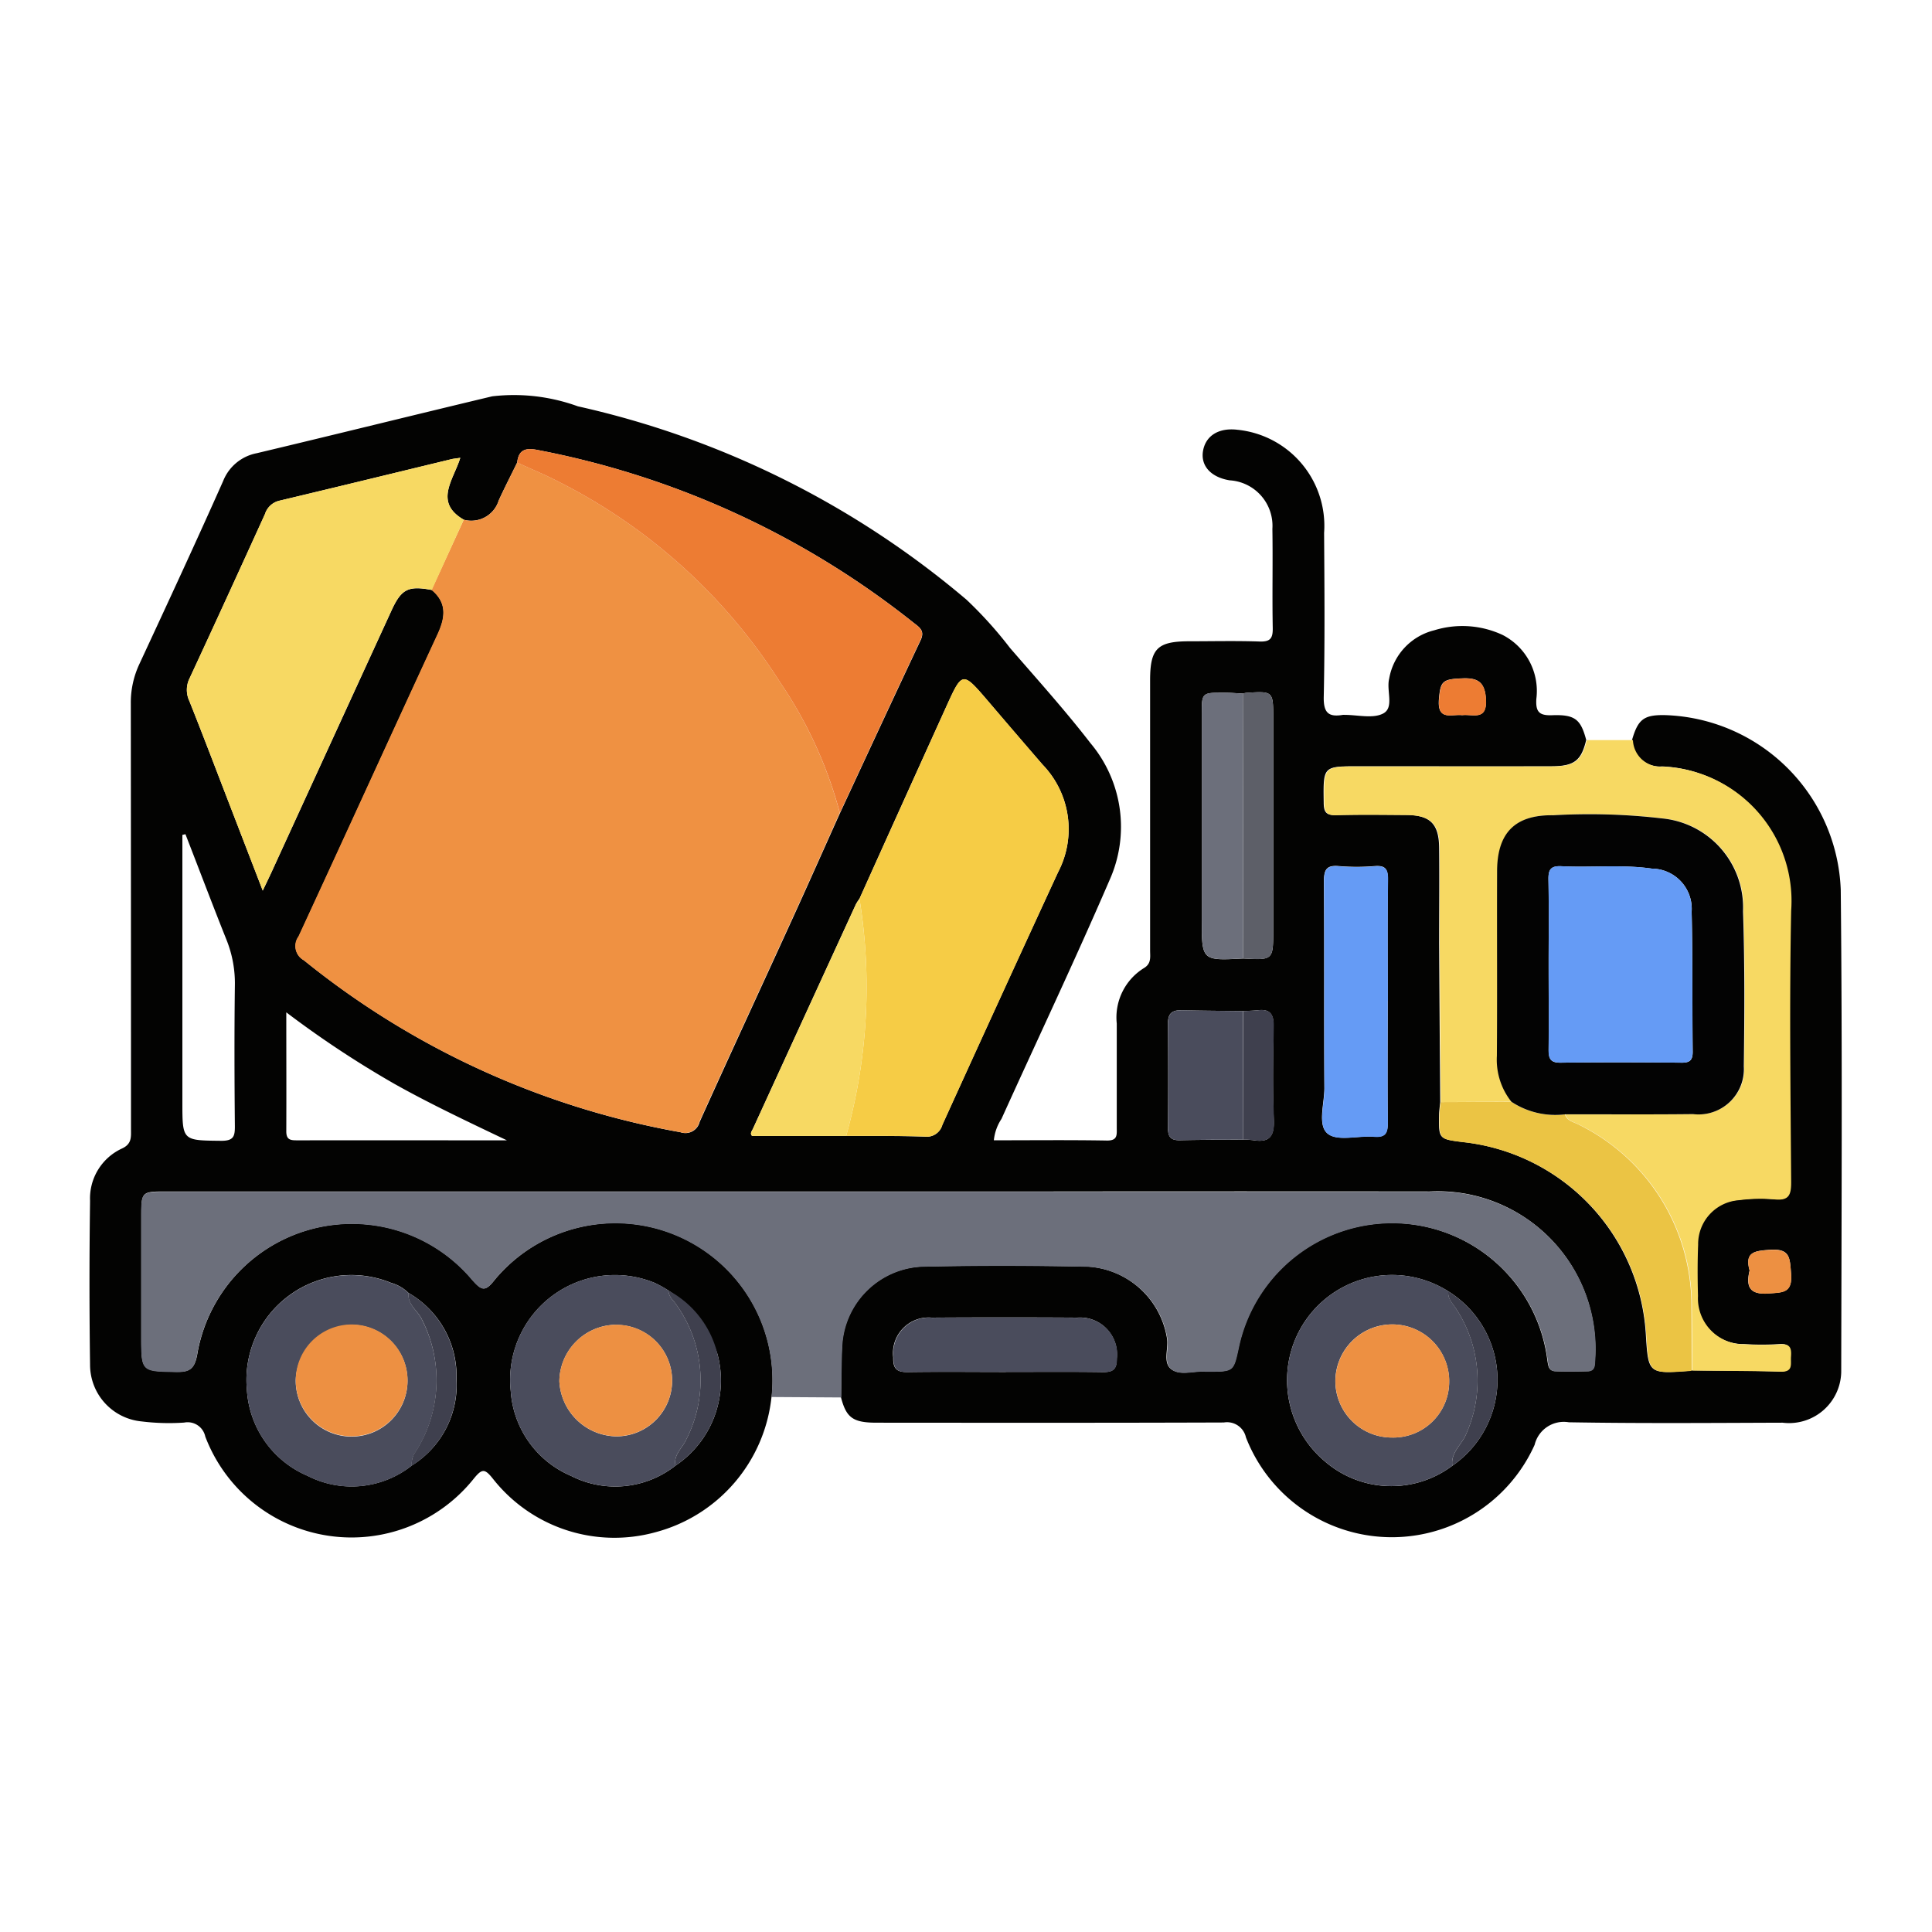 <svg xmlns="http://www.w3.org/2000/svg" width="65" height="65" viewBox="0 0 65 65">
  <g id="Grupo_970475" data-name="Grupo 970475" transform="translate(-810 -4484)">
    <rect id="Rectángulo_307381" data-name="Rectángulo 307381" width="65" height="65" transform="translate(810 4484)" fill="none"/>
    <g id="Grupo_970479" data-name="Grupo 970479" transform="translate(590.356 3941.271)">
      <path id="Trazado_637808" data-name="Trazado 637808" d="M245.6,589.73a5.283,5.283,0,0,1-3.9,4.548,5.2,5.2,0,0,1-5.464-1.788c-.288-.363-.374-.357-.663,0a5.263,5.263,0,0,1-9.023-1.431.606.606,0,0,0-.709-.469,7.542,7.542,0,0,1-1.434-.039,1.915,1.915,0,0,1-1.733-1.9q-.039-2.76,0-5.521a1.847,1.847,0,0,1,1.077-1.762c.333-.155.3-.39.3-.656q0-7.16-.006-14.32a3.056,3.056,0,0,1,.291-1.328c.95-2.045,1.9-4.092,2.815-6.15a1.525,1.525,0,0,1,1.13-.937c2.643-.629,5.28-1.283,7.922-1.914a6.293,6.293,0,0,1,2.882.336,30.482,30.482,0,0,1,13.078,6.508,13.72,13.72,0,0,1,1.461,1.621c.916,1.058,1.856,2.1,2.709,3.205a4.371,4.371,0,0,1,.643,4.6c-1.164,2.7-2.426,5.361-3.639,8.041a1.587,1.587,0,0,0-.256.719c1.273,0,2.536-.014,3.8.008.366.006.336-.188.335-.428,0-1.169,0-2.339,0-3.508a1.953,1.953,0,0,1,.908-1.862c.263-.154.214-.375.214-.6q0-4.543,0-9.087c0-1.069.245-1.311,1.322-1.312.787,0,1.574-.019,2.359.008.362.013.451-.106.445-.453-.021-1.112.006-2.224-.012-3.335a1.534,1.534,0,0,0-1.437-1.635c-.622-.1-.972-.478-.9-.967.08-.531.529-.813,1.169-.733a3.248,3.248,0,0,1,2.908,3.465c.012,1.84.027,3.681-.012,5.521-.011.534.16.688.644.605a.361.361,0,0,1,.057,0c.441,0,.956.135,1.3-.047.377-.2.1-.768.2-1.17a2.033,2.033,0,0,1,1.518-1.629,3.2,3.2,0,0,1,2.3.158,2.117,2.117,0,0,1,1.133,2.156c-.024.427.091.56.533.544.772-.028.962.142,1.145.831-.164.695-.4.886-1.176.887-2.164.005-4.329,0-6.493,0-1.192,0-1.179,0-1.162,1.221,0,.319.081.431.414.421.785-.023,1.57-.012,2.356-.006.808.006,1.105.295,1.113,1.106.01,1.072,0,2.144,0,3.215.009,1.779.024,3.557.036,5.335-.014.152-.037.3-.039.454-.011.792-.009.792.791.894a6.919,6.919,0,0,1,6.165,6.452c.083,1.35.083,1.35,1.475,1.246a.305.305,0,0,0,.055-.015c1,.011,1.992.009,2.987.038.422.012.321-.264.339-.5.019-.258,0-.444-.35-.422a9.812,9.812,0,0,1-1.207,0,1.547,1.547,0,0,1-1.572-1.625c-.015-.575-.018-1.15.005-1.724a1.48,1.48,0,0,1,1.377-1.5,5.422,5.422,0,0,1,1.2-.026c.477.048.556-.148.553-.576-.017-3.047-.057-6.094,0-9.139a4.523,4.523,0,0,0-4.314-4.845.933.933,0,0,1-1.01-.893c.2-.693.4-.843,1.094-.833a6.109,6.109,0,0,1,5.927,5.875c.055,5.386.026,10.773.016,16.16a1.755,1.755,0,0,1-1.972,1.771c-2.4.008-4.8.027-7.193-.014a1.009,1.009,0,0,0-1.15.758,5.266,5.266,0,0,1-9.713-.251.65.65,0,0,0-.743-.5c-3.894.014-7.788.01-11.682.007-.8,0-1.021-.168-1.2-.857.01-.575,0-1.15.034-1.724a2.817,2.817,0,0,1,2.669-2.673c1.86-.041,3.722-.037,5.581,0a2.876,2.876,0,0,1,2.686,2.423c.053.352-.15.812.146,1.033s.744.05,1.124.076c.038,0,.077,0,.115,0,.865,0,.848,0,1.031-.849a5.271,5.271,0,0,1,10.378.456c.029.173.031.371.262.381.364.015.729.009,1.093,0,.2,0,.24-.147.243-.318a5.3,5.3,0,0,0-5.558-5.727q-6.359-.007-12.718,0H225.23c-.823,0-.831.009-.831.842q0,2.013,0,4.026c0,1.194,0,1.177,1.178,1.2.433.007.607-.086.7-.57a5.281,5.281,0,0,1,9.248-2.535c.331.38.444.418.77,0a5.283,5.283,0,0,1,9.311,3.943Zm15.859-12.984c-.687-.009-1.375-.011-2.062-.028-.307-.008-.459.1-.457.428.008,1.184.01,2.367,0,3.551,0,.3.114.4.405.394.706-.017,1.413-.014,2.12-.019a2.822,2.822,0,0,1,.342.017c.557.092.714-.143.692-.69-.043-1.047-.024-2.1-.007-3.145.006-.383-.107-.585-.52-.538C261.8,576.735,261.633,576.737,261.462,576.746Zm0-10.682c-.21-.011-.42-.029-.63-.03-.752,0-.753,0-.753.723q0,3.447,0,6.894c0,1.4,0,1.4,1.391,1.326,1.013.054,1.013.054,1.013-.962q0-3.555,0-7.111c0-.923,0-.923-.909-.865A.716.716,0,0,0,261.459,566.064Zm6.911,20.11a3.532,3.532,0,0,0-5.147,1.611,3.568,3.568,0,0,0,.993,4.109,3.417,3.417,0,0,0,4.291.148A3.508,3.508,0,0,0,268.37,586.174Zm-34.98.057a1.362,1.362,0,0,0-.589-.342,3.529,3.529,0,0,0-4.851,3.59,3.362,3.362,0,0,0,2.037,2.9,3.261,3.261,0,0,0,3.516-.348,3.188,3.188,0,0,0,1.5-2.9A3.221,3.221,0,0,0,233.391,586.23Zm8.98,5.808a3.448,3.448,0,0,0,1.413-3.751,4.054,4.054,0,0,0-2.1-2.392,3.525,3.525,0,0,0-4.856,3.632,3.344,3.344,0,0,0,2.026,2.854A3.274,3.274,0,0,0,242.371,592.038Zm6.189-19.071a1.554,1.554,0,0,0-.121.188q-1.733,3.773-3.461,7.547c-.037.081-.113.159-.029.245h3.163c.882,0,1.764-.007,2.645.022a.544.544,0,0,0,.592-.394q1.933-4.257,3.892-8.5a3.123,3.123,0,0,0-.52-3.621q-.923-1.064-1.835-2.138c-.858-1-.863-1.006-1.4.176Q250.018,569.726,248.56,572.967Zm-11.516-14.675c-.207.424-.424.843-.62,1.273a.965.965,0,0,1-1.178.648c-1.013-.589-.344-1.337-.115-2.081-.156.024-.229.029-.3.046-1.935.468-3.868.94-5.8,1.4a.667.667,0,0,0-.471.446c-.841,1.844-1.682,3.689-2.537,5.527a.875.875,0,0,0-.008.76c.467,1.172.915,2.352,1.37,3.529l1.1,2.852c.129-.27.212-.441.292-.614q2.02-4.407,4.041-8.813c.333-.724.564-.836,1.355-.687.524.437.454.931.2,1.491-1.566,3.386-3.111,6.782-4.678,10.168a.544.544,0,0,0,.178.8,27.911,27.911,0,0,0,12.667,5.784.492.492,0,0,0,.644-.347c1.03-2.285,2.084-4.559,3.124-6.839.54-1.182,1.066-2.371,1.6-3.556.9-1.938,1.8-3.879,2.711-5.812.153-.325-.045-.436-.244-.593a29.06,29.06,0,0,0-12.648-5.807C237.317,557.786,237.091,557.867,237.044,558.292ZM266.332,576.4h0c0-1.361-.011-2.721.008-4.082,0-.349-.085-.479-.447-.451a7.139,7.139,0,0,1-1.207,0c-.419-.038-.5.128-.5.516.017,2.319,0,4.638.015,6.956,0,.528-.239,1.249.113,1.531.332.266,1.025.06,1.556.1.4.034.469-.139.464-.493C266.321,579.125,266.332,577.764,266.332,576.4ZM236.7,581.095c-1.284-.613-2.556-1.211-3.785-1.9a33.977,33.977,0,0,1-3.639-2.407c0,1.412.006,2.709,0,4.006,0,.282.14.3.358.3Q233.169,581.092,236.7,581.095Zm-10.82-10.3-.1.023v8.992c0,1.306,0,1.286,1.314,1.3.411,0,.455-.153.452-.5-.015-1.571-.02-3.142,0-4.712a3.929,3.929,0,0,0-.286-1.561C226.791,573.164,226.344,571.978,225.885,570.8Zm27.587,18.09c1.093,0,2.185-.01,3.278.006.341.005.473-.09.471-.452a1.242,1.242,0,0,0-1.333-1.38q-2.444-.015-4.888,0a1.2,1.2,0,0,0-1.3,1.338c-.008.379.114.5.491.494C251.287,588.874,252.38,588.887,253.473,588.887Zm25.038-3.405c-.126.539,0,.814.637.765.484-.037.815-.007.759-.678-.043-.514-.024-.838-.708-.791C278.67,584.813,278.333,584.853,278.511,585.482Zm-9.669-18.692c.357-.04.838.2.8-.523-.03-.558-.243-.734-.771-.715-.7.026-.76.095-.812.721C268,567,268.507,566.742,268.842,566.79Z" transform="translate(0)" fill="#030302"/>
      <path id="Trazado_637809" data-name="Trazado 637809" d="M251.4,679.234a5.283,5.283,0,0,0-9.311-3.943c-.326.413-.439.376-.77,0a5.281,5.281,0,0,0-9.248,2.535c-.09.484-.263.577-.7.57-1.177-.018-1.178,0-1.178-1.2q0-2.013,0-4.026c0-.833.008-.842.831-.842h29.811q6.359,0,12.718,0a5.3,5.3,0,0,1,5.558,5.727c0,.17-.04.314-.243.318-.364.006-.729.013-1.093,0-.231-.01-.233-.208-.262-.381a5.271,5.271,0,0,0-10.378-.456c-.183.846-.166.849-1.031.849-.038,0-.077,0-.115,0-.38-.026-.83.144-1.124-.076s-.093-.682-.146-1.034a2.876,2.876,0,0,0-2.686-2.423c-1.86-.036-3.722-.041-5.581,0a2.817,2.817,0,0,0-2.669,2.673c-.029.574-.024,1.149-.034,1.724Z" transform="translate(-5.8 -89.504)" fill="#6c6f7b"/>
      <path id="Trazado_637810" data-name="Trazado 637810" d="M406.6,618.635c-.012-1.778-.027-3.557-.036-5.335-.005-1.072.006-2.144,0-3.215-.008-.811-.305-1.1-1.113-1.106-.785-.005-1.571-.017-2.356.006-.333.01-.41-.1-.414-.421-.017-1.221-.029-1.221,1.162-1.221,2.164,0,4.329,0,6.493,0,.772,0,1.012-.192,1.176-.887h1.553a.933.933,0,0,0,1.01.893,4.523,4.523,0,0,1,4.314,4.845c-.061,3.045-.022,6.093,0,9.139,0,.429-.076.624-.553.577a5.423,5.423,0,0,0-1.2.026,1.48,1.48,0,0,0-1.377,1.5c-.023.574-.02,1.15-.005,1.724a1.547,1.547,0,0,0,1.572,1.625,9.811,9.811,0,0,0,1.207,0c.347-.023.369.164.35.422-.017.234.084.51-.339.5-1-.029-1.992-.027-2.987-.038,0-.706,0-1.412-.01-2.118a6.778,6.778,0,0,0-3.765-6.143c-.176-.1-.413-.122-.49-.358,1.437,0,2.874.005,4.311-.014a1.526,1.526,0,0,0,1.707-1.6c.021-1.742.032-3.485-.027-5.225a3.011,3.011,0,0,0-2.709-3.121,21.185,21.185,0,0,0-3.67-.108c-1.293-.02-1.892.595-1.895,1.894,0,2.068.008,4.136-.007,6.2a2.274,2.274,0,0,0,.489,1.546Z" transform="translate(-138.483 -38.828)" fill="#f7d963"/>
      <path id="Trazado_637811" data-name="Trazado 637811" d="M258.349,567.916a.965.965,0,0,0,1.178-.648c.2-.43.412-.849.62-1.273.469.215.95.41,1.406.65a18.925,18.925,0,0,1,7.459,6.771A14.35,14.35,0,0,1,271,577.779c-.532,1.186-1.059,2.374-1.6,3.556-1.04,2.28-2.094,4.554-3.124,6.839a.492.492,0,0,1-.644.347,27.912,27.912,0,0,1-12.667-5.784.544.544,0,0,1-.178-.8c1.567-3.385,3.112-6.781,4.678-10.168.259-.56.328-1.054-.2-1.491Z" transform="translate(-23.103 -7.703)" fill="#ef9142"/>
      <path id="Trazado_637812" data-name="Trazado 637812" d="M333.438,604.979q1.462-3.239,2.926-6.477c.536-1.182.541-1.179,1.4-.176q.916,1.071,1.835,2.138a3.123,3.123,0,0,1,.52,3.621q-1.956,4.246-3.892,8.5a.544.544,0,0,1-.592.394c-.881-.03-1.763-.018-2.645-.022A18.587,18.587,0,0,0,333.438,604.979Z" transform="translate(-84.878 -32.012)" fill="#f6cc45"/>
      <path id="Trazado_637813" data-name="Trazado 637813" d="M246.147,567.383l-1.075,2.364c-.791-.149-1.022-.037-1.355.687q-2.023,4.405-4.041,8.813c-.079.173-.163.344-.292.614l-1.1-2.852c-.455-1.177-.9-2.357-1.37-3.529a.875.875,0,0,1,.008-.76c.855-1.838,1.7-3.682,2.537-5.527a.667.667,0,0,1,.471-.446c1.937-.46,3.87-.933,5.8-1.4.07-.017.143-.022.3-.046C245.8,566.046,245.134,566.794,246.147,567.383Z" transform="translate(-10.901 -7.17)" fill="#f7d963"/>
      <path id="Trazado_637814" data-name="Trazado 637814" d="M295.871,576.263a14.351,14.351,0,0,0-1.991-4.363,18.926,18.926,0,0,0-7.459-6.771c-.457-.24-.937-.434-1.406-.65.046-.425.273-.507.675-.428a29.06,29.06,0,0,1,12.648,5.807c.2.158.4.269.244.593C297.67,572.384,296.773,574.325,295.871,576.263Z" transform="translate(-47.971 -6.186)" fill="#ed7c33"/>
      <path id="Trazado_637815" data-name="Trazado 637815" d="M289.539,690.943a3.274,3.274,0,0,1-3.519.343,3.344,3.344,0,0,1-2.026-2.854,3.525,3.525,0,0,1,4.856-3.632,3.257,3.257,0,0,1,.445.248.584.584,0,0,0,.172.348,4.367,4.367,0,0,1,.431,4.673C289.77,690.356,289.463,690.574,289.539,690.943Zm-2.05-4.738a1.924,1.924,0,0,0-1.858,1.9,1.952,1.952,0,0,0,1.908,1.855,1.876,1.876,0,1,0-.05-3.751Z" transform="translate(-47.168 -98.905)" fill="#4a4c5c"/>
      <path id="Trazado_637816" data-name="Trazado 637816" d="M251.09,690.934a3.261,3.261,0,0,1-3.516.348,3.362,3.362,0,0,1-2.037-2.9,3.529,3.529,0,0,1,4.851-3.59,1.36,1.36,0,0,1,.589.343c-.041.394.317.589.454.9a4.476,4.476,0,0,1-.239,4.475A.618.618,0,0,0,251.09,690.934Zm-3.91-2.889a1.881,1.881,0,1,0,1.906-1.845A1.936,1.936,0,0,0,247.18,688.044Z" transform="translate(-17.587 -98.899)" fill="#4a4c5c"/>
      <path id="Trazado_637817" data-name="Trazado 637817" d="M402.844,690.909a3.417,3.417,0,0,1-4.291-.148,3.568,3.568,0,0,1-.993-4.109,3.533,3.533,0,0,1,5.147-1.611c-.03.259.162.421.278.611a4.409,4.409,0,0,1,.324,4.188C403.163,690.2,402.779,690.461,402.844,690.909Zm-.108-2.864a1.915,1.915,0,0,0-3.829-.031,1.9,1.9,0,0,0,1.9,1.947A1.879,1.879,0,0,0,402.736,688.045Z" transform="translate(-134.336 -98.868)" fill="#4a4c5c"/>
      <path id="Trazado_637818" data-name="Trazado 637818" d="M423.731,659.64c.077.236.315.258.49.358a6.778,6.778,0,0,1,3.765,6.143c.008.706.007,1.412.01,2.118a.3.3,0,0,1-.055.015c-1.391.1-1.391.1-1.475-1.246a6.919,6.919,0,0,0-6.165-6.453c-.8-.1-.8-.1-.791-.894,0-.152.026-.3.039-.454l2.38-.009A2.679,2.679,0,0,0,423.731,659.64Z" transform="translate(-151.437 -79.419)" fill="#ebc444"/>
      <path id="Trazado_637819" data-name="Trazado 637819" d="M404.618,629.369c0,1.361-.01,2.721.007,4.082,0,.354-.06.526-.464.493-.531-.045-1.224.161-1.556-.1-.352-.282-.11-1-.113-1.531-.015-2.318,0-4.637-.015-6.956,0-.388.08-.554.5-.516a7.145,7.145,0,0,0,1.207,0c.362-.029.452.1.447.451-.019,1.36-.008,2.721-.008,4.082Z" transform="translate(-138.286 -52.966)" fill="#659bf5"/>
      <path id="Trazado_637820" data-name="Trazado 637820" d="M322.764,629.606a18.587,18.587,0,0,1-.448,7.98h-3.163c-.084-.086-.008-.165.029-.245q1.73-3.774,3.461-7.547A1.549,1.549,0,0,1,322.764,629.606Z" transform="translate(-74.204 -56.639)" fill="#f7d963"/>
      <path id="Trazado_637821" data-name="Trazado 637821" d="M343.658,692.5c-1.093,0-2.186-.013-3.278.007-.377.007-.5-.116-.491-.494a1.2,1.2,0,0,1,1.3-1.338q2.444-.019,4.888,0a1.242,1.242,0,0,1,1.333,1.38c0,.361-.131.457-.471.452C345.843,692.49,344.75,692.5,343.658,692.5Z" transform="translate(-90.185 -103.613)" fill="#4a4c5c"/>
      <path id="Trazado_637822" data-name="Trazado 637822" d="M386.244,608.492c-1.391.073-1.391.073-1.391-1.326q0-3.447,0-6.894c0-.725,0-.728.753-.723.21,0,.42.02.63.03Q386.24,604.036,386.244,608.492Z" transform="translate(-124.777 -33.516)" fill="#6c6f7b"/>
      <path id="Trazado_637823" data-name="Trazado 637823" d="M382.458,650.22c-.707,0-1.413,0-2.12.019-.291.007-.408-.091-.405-.394.012-1.184.01-2.367,0-3.551,0-.327.149-.436.457-.428.687.017,1.374.019,2.062.028Q382.456,648.056,382.458,650.22Z" transform="translate(-120.991 -69.148)" fill="#4a4c5c"/>
      <path id="Trazado_637824" data-name="Trazado 637824" d="M390.854,608.441q0-4.457-.008-8.913a.722.722,0,0,1,.112-.025c.909-.058.909-.057.909.865q0,3.555,0,7.111C391.867,608.5,391.867,608.5,390.854,608.441Z" transform="translate(-129.387 -33.465)" fill="#5d5f68"/>
      <path id="Trazado_637825" data-name="Trazado 637825" d="M390.863,650.192q0-2.163,0-4.326c.171-.009.343-.011.513-.03.412-.046.526.155.52.538-.017,1.048-.036,2.1.007,3.145.022.547-.135.782-.692.69A2.81,2.81,0,0,0,390.863,650.192Z" transform="translate(-129.396 -69.12)" fill="#3f404e"/>
      <path id="Trazado_637826" data-name="Trazado 637826" d="M307.288,692.618c-.076-.369.231-.587.358-.874a4.367,4.367,0,0,0-.431-4.673.584.584,0,0,1-.172-.348,3.29,3.29,0,0,1,1.657,2.144A3.448,3.448,0,0,1,307.288,692.618Z" transform="translate(-64.917 -100.58)" fill="#3f404e"/>
      <path id="Trazado_637827" data-name="Trazado 637827" d="M269.279,692.906a.619.619,0,0,1,.1-.432,4.476,4.476,0,0,0,.239-4.475c-.138-.308-.5-.5-.454-.9a3.22,3.22,0,0,1,1.609,2.9A3.188,3.188,0,0,1,269.279,692.906Z" transform="translate(-35.776 -100.871)" fill="#3f404e"/>
      <path id="Trazado_637828" data-name="Trazado 637828" d="M420.932,692.723c-.065-.448.319-.708.464-1.069a4.409,4.409,0,0,0-.324-4.188c-.117-.189-.309-.352-.278-.611A3.508,3.508,0,0,1,420.932,692.723Z" transform="translate(-152.424 -100.681)" fill="#3f404e"/>
      <path id="Trazado_637829" data-name="Trazado 637829" d="M464.6,681.492c-.178-.629.159-.668.688-.7.684-.046.665.277.708.791.056.671-.275.642-.759.678C464.6,682.306,464.477,682.031,464.6,681.492Z" transform="translate(-186.092 -96.011)" fill="#ed9042"/>
      <path id="Trazado_637830" data-name="Trazado 637830" d="M420.221,598.7c-.334-.047-.843.212-.783-.517.052-.627.111-.7.812-.721.527-.019.741.156.771.715C421.059,598.9,420.578,598.657,420.221,598.7Z" transform="translate(-151.379 -31.908)" fill="#ed7c33"/>
      <path id="Trazado_637831" data-name="Trazado 637831" d="M430.177,627.392a2.679,2.679,0,0,1-1.8-.423,2.274,2.274,0,0,1-.489-1.546c.014-2.068,0-4.136.007-6.2,0-1.3.6-1.914,1.895-1.894a21.191,21.191,0,0,1,3.67.108,3.011,3.011,0,0,1,2.709,3.122c.059,1.74.048,3.484.027,5.225a1.526,1.526,0,0,1-1.707,1.6C433.051,627.4,431.614,627.389,430.177,627.392Zm-.548-5.065c0,.959.008,1.917,0,2.876,0,.3.049.456.4.451,1.362-.017,2.724-.013,4.086,0,.277,0,.363-.1.361-.368-.016-1.572,0-3.144-.035-4.715a1.351,1.351,0,0,0-1.336-1.445c-1.012-.146-2.031-.029-3.046-.081-.381-.019-.442.136-.435.467C429.641,620.448,429.629,621.388,429.629,622.327Z" transform="translate(-157.883 -47.172)" fill="#030303"/>
      <path id="Trazado_637832" data-name="Trazado 637832" d="M293.021,691.738a1.876,1.876,0,1,1,.05,3.751,1.952,1.952,0,0,1-1.908-1.855A1.924,1.924,0,0,1,293.021,691.738Z" transform="translate(-52.701 -104.438)" fill="#ed9042"/>
      <path id="Trazado_637833" data-name="Trazado 637833" d="M252.717,693.584a1.881,1.881,0,0,1,3.762.052,1.881,1.881,0,0,1-3.762-.052Z" transform="translate(-23.123 -104.439)" fill="#ed9042"/>
      <path id="Trazado_637834" data-name="Trazado 637834" d="M408.165,693.507a1.879,1.879,0,0,1-1.926,1.916,1.9,1.9,0,0,1-1.9-1.947,1.915,1.915,0,0,1,3.829.031Z" transform="translate(-139.765 -104.329)" fill="#ed9042"/>
      <path id="Trazado_637835" data-name="Trazado 637835" d="M435.414,628.136c0-.939.012-1.879-.007-2.818-.006-.331.054-.486.435-.467,1.014.051,2.034-.065,3.046.081a1.351,1.351,0,0,1,1.336,1.446c.039,1.571.019,3.143.035,4.715,0,.269-.084.37-.361.368-1.362-.01-2.724-.014-4.086,0-.354,0-.407-.153-.4-.451C435.422,630.053,435.414,629.094,435.414,628.136Z" transform="translate(-163.668 -52.98)" fill="#659bf5"/>
    </g>
  </g>
</svg>
